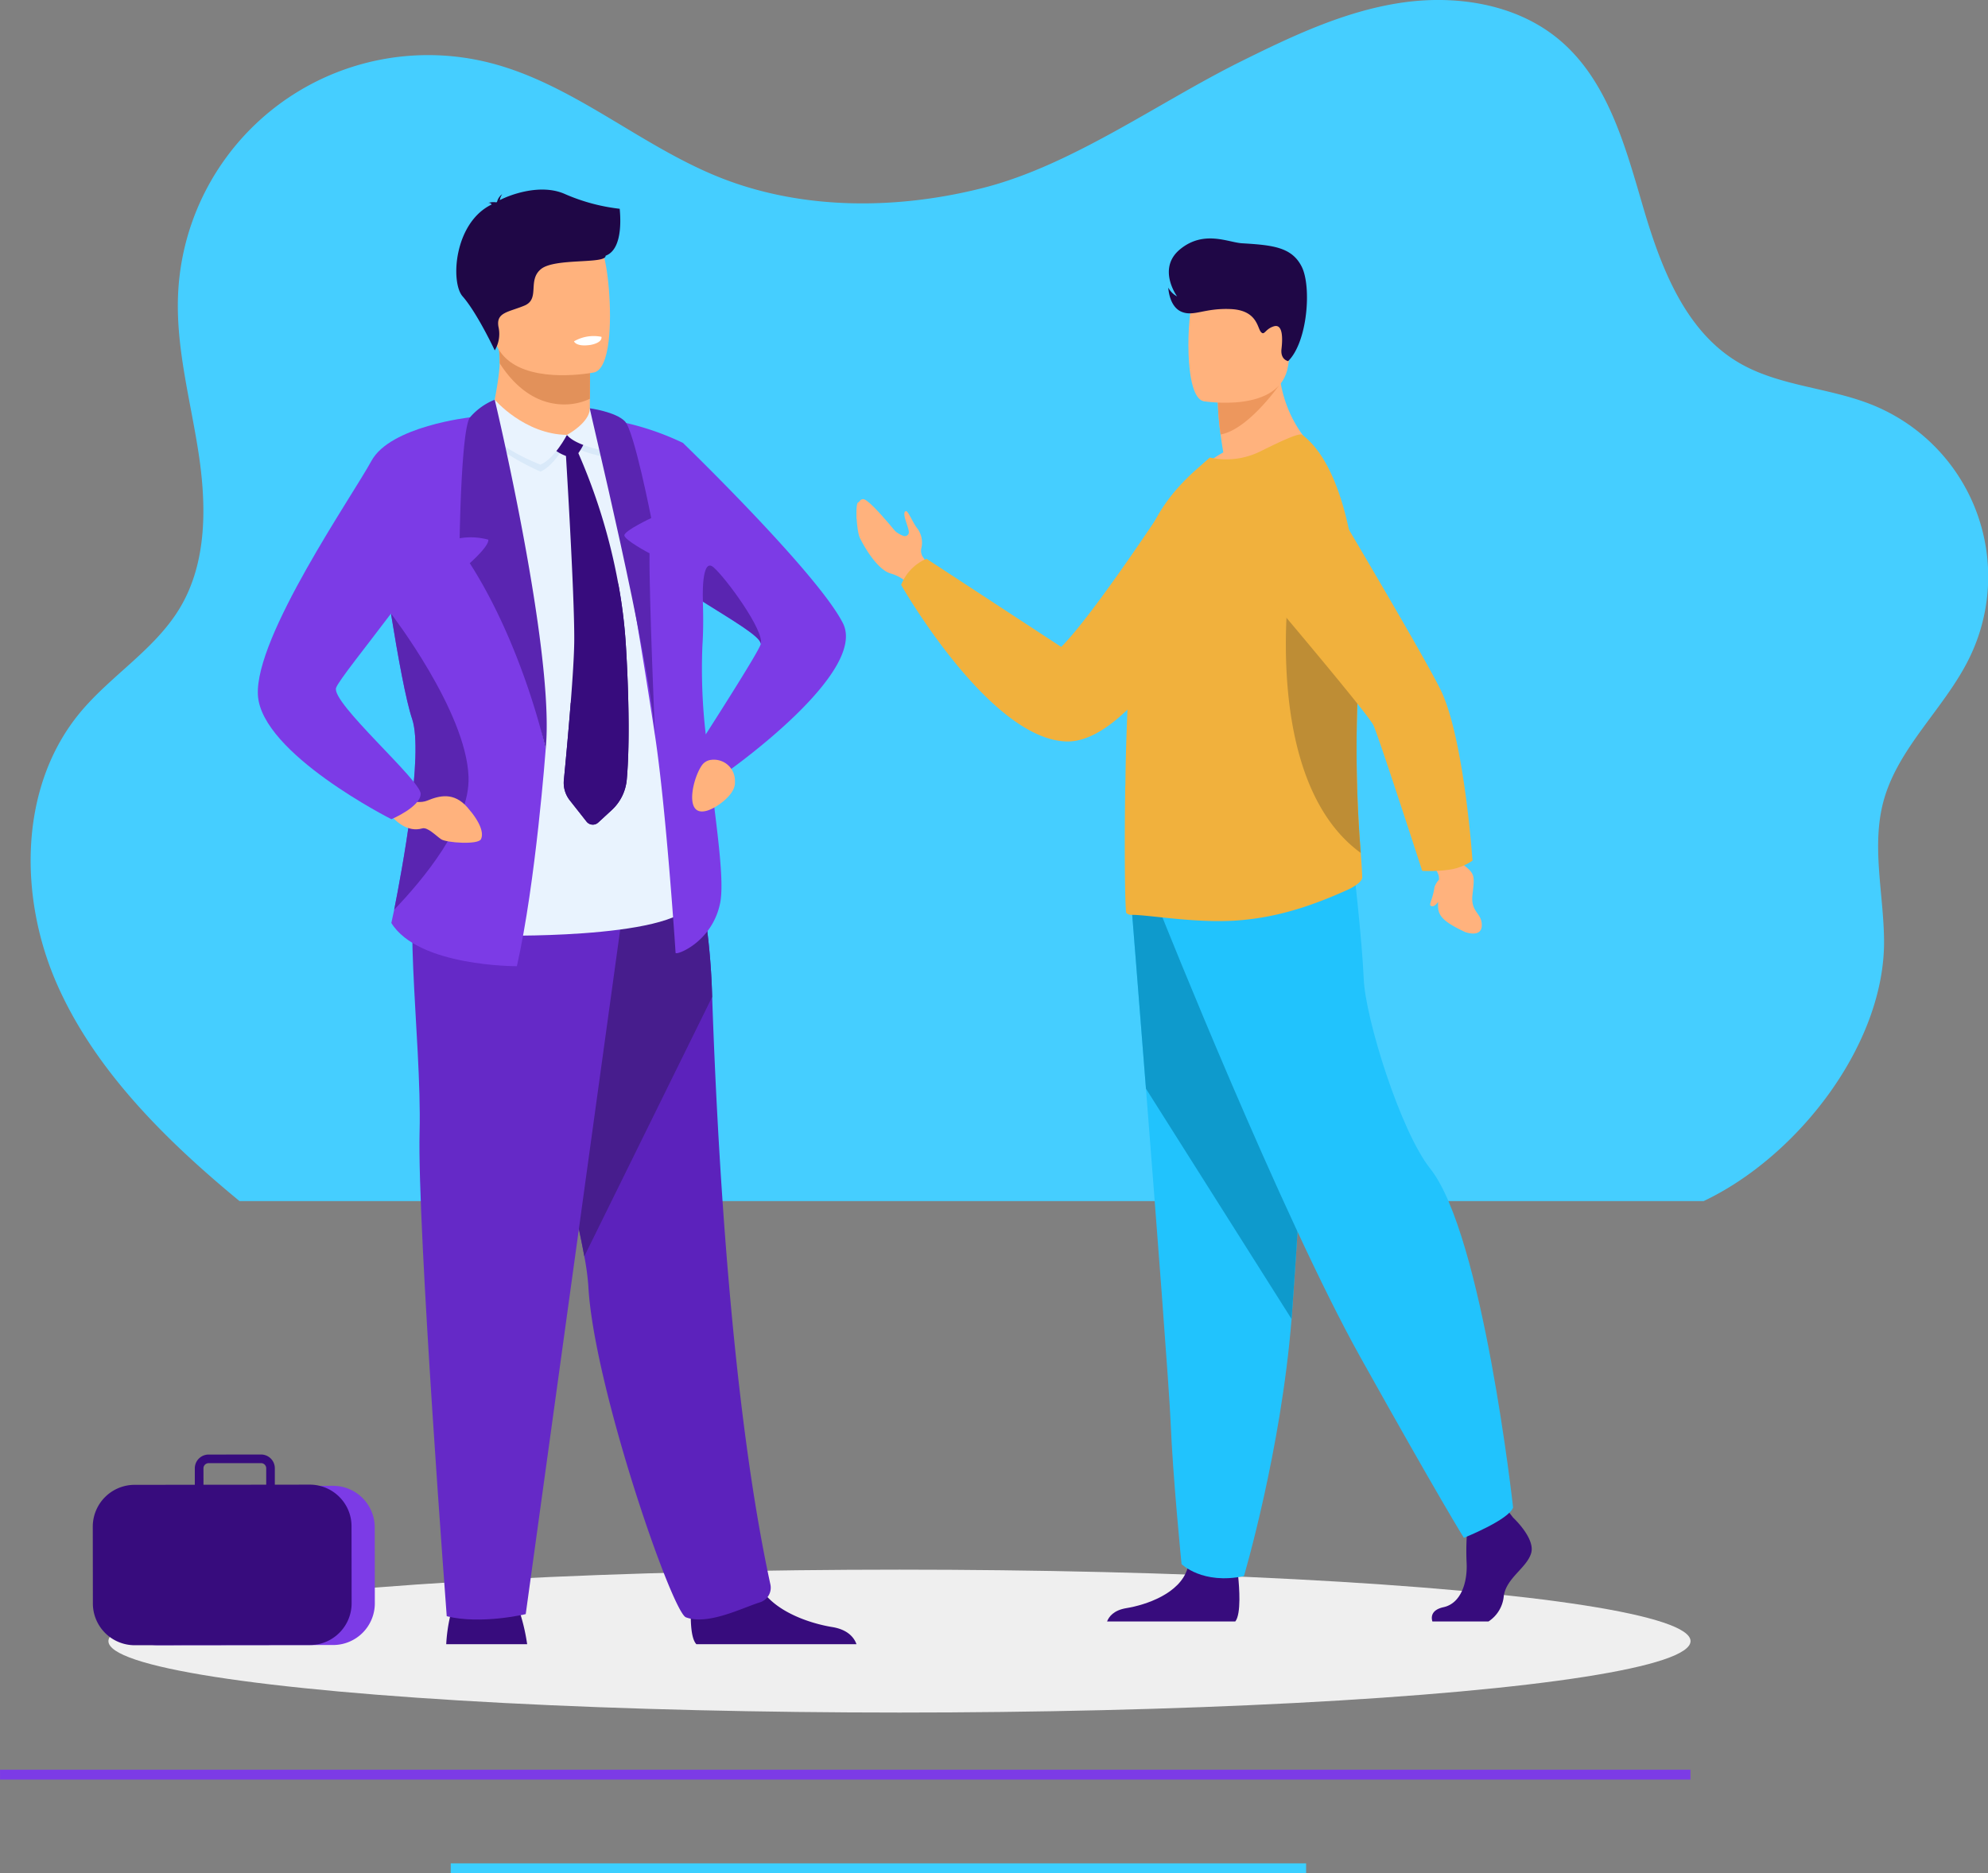 <svg xmlns="http://www.w3.org/2000/svg" width="403.35" height="380.158" viewBox="0 0 403.35 380.158">
  <rect x="0" y="0" width="403.35" height="380.158" fill="#808080" stroke="none"/>
  <g id="Grupo_11362" data-name="Grupo 11362" transform="translate(-763.65 -833.86)">
    <path id="Trazado_1344" data-name="Trazado 1344" d="M-10359.906,3545.495h173.547" transform="translate(11215.007 -2332.477)" fill="none" stroke="#3bcfff" stroke-width="2"/>
    <path id="Trazado_1557" data-name="Trazado 1557" d="M95.646,293.943c-14.892-12.284-29.5-26.646-37.177-44.359s-7.477-39.946,4.853-54.8c6.271-7.553,15.225-12.821,20.255-21.252,5.529-9.268,5.386-20.832,3.749-31.5s-4.6-21.26-4.142-32.043a50.784,50.784,0,0,1,62.986-47.114C163.224,67.117,176.9,79.8,193.24,86.264c16.812,6.655,36.049,6.468,53.4,2.032,17.982-4.6,35.447-17.312,52.077-25.576,10.291-5.114,20.849-10.129,32.2-11.906s23.789.094,32.57,7.507c9.727,8.212,13.29,21.391,16.863,33.61s8.446,25.315,19.4,31.807c8.207,4.865,18.345,5.056,27.191,8.63a37.581,37.581,0,0,1,19.785,51.146c-4.957,10.3-14.544,18.25-17.525,29.284-2.46,9.1.012,18.721.114,28.148.226,21.142-17.49,43.949-36.6,53Z" transform="translate(716.595 783.668)" fill="#45ceff"/>
    <g id="Grupo_9833" data-name="Grupo 9833" transform="translate(763.65 861.751)">
      <g id="Grupo_11360" data-name="Grupo 11360">
        <path id="Trazado_1342" data-name="Trazado 1342" d="M-9519.484,3804.547" transform="translate(9825.14 -3490.521)" fill="none" stroke="#707070" stroke-width="1"/>
        <path id="Trazado_1343" data-name="Trazado 1343" d="M-10359.9,3545.495h342.971" transform="translate(10359.904 -3213.228)" fill="none" stroke="#7c3be6" stroke-width="2"/>
        <ellipse id="Elipse_512" data-name="Elipse 512" cx="160.5" cy="14.5" rx="160.5" ry="14.5" transform="translate(21.999 290.664)" fill="#efefef"/>
        <g id="Grupo_9832" data-name="Grupo 9832" transform="translate(173.774 20.506)">
          <path id="Trazado_1316" data-name="Trazado 1316" d="M1889.987,751.784c1.508,3.042,3.932,6.5,6.169,7.191a8.34,8.34,0,0,1,3.7,2.139l1.842-1.343,2.2-1.605s-.082-.254-.241-.666-.394-.979-.7-1.6a2.28,2.28,0,0,1-.5-2.055,4.864,4.864,0,0,0-.821-4c-.865-1.012-1.871-3.625-2.314-3.5-1.075.3.944,3.828.547,4.562a.813.813,0,0,1-1.014.47l-.02-.008c-3.213-1.03-7.7-7.921-9.245-6.766C1889.015,745.035,1889.344,750.489,1889.987,751.784Z" transform="translate(-1889.294 -691.007)" fill="#ffb27d"/>
          <path id="Trazado_1317" data-name="Trazado 1317" d="M1985.865,743.19s-14.983,22.954-21.724,29.7L1936.808,755a9.559,9.559,0,0,0-5.149,5.305s17.856,31.362,33.568,31.774,35.181-41.064,35.181-41.064Z" transform="translate(-1922.601 -689.999)" fill="#f1b13d"/>
          <g id="Grupo_9830" data-name="Grupo 9830" transform="translate(50.842 126.496)">
            <path id="Trazado_1318" data-name="Trazado 1318" d="M2435.36,1722.234h11.373a6.894,6.894,0,0,0,3.111-5.212c.555-3.664,4.662-5.662,5.551-8.66s-3.665-7.214-3.665-7.214l-.761-.981-.792-1.018-7.549,1.777s-.187,1.8-.3,4.088a51.987,51.987,0,0,0-.033,5.236c.222,4-1.118,8.3-4.669,9.078C2435,1719.9,2435.119,1721.461,2435.36,1722.234Z" transform="translate(-2369.351 -1568.053)" fill="#370c7d"/>
            <path id="Trazado_1319" data-name="Trazado 1319" d="M2127.074,1758.209h26.011c1.25-1.526.79-7.16.6-9-.039-.37-.066-.587-.066-.587s-8.882-7.1-10.1-1.665c-.037.171-.083.337-.132.5-1.537,5.089-8.431,7.4-12.412,8.045C2128.384,1755.926,2127.428,1757.271,2127.074,1758.209Z" transform="translate(-2127.074 -1604.028)" fill="#370c7d"/>
            <path id="Trazado_1320" data-name="Trazado 1320" d="M2150.252,1119.507s1.349,16.827,2.934,37.055c2.155,27.477,4.745,61.228,5,67.622.444,11.1,2.222,28.863,2.222,28.863s4.216,4.219,12.655,2.441c0,0,7.519-25.352,9.667-52.177.033-.44.067-.883.1-1.326,2-27.307,5.1-84.809,5.1-84.809Z" transform="translate(-2145.296 -1110.516)" fill="#21c3fd"/>
            <path id="Trazado_1321" data-name="Trazado 1321" d="M2150.252,1119.507s1.349,16.827,2.934,37.055l29.545,46.749c.033-.44.067-.883.1-1.326,2-27.307,5.1-84.809,5.1-84.809Z" transform="translate(-2145.296 -1110.516)" fill="#0e9acc"/>
            <path id="Trazado_1322" data-name="Trazado 1322" d="M2179.059,1097.017s24.31,60.942,40.295,89.581,20.98,36.632,20.98,36.632,9.158-3.663,9.99-6.161c0,0-6.112-55.29-16.817-68.768-6.049-7.616-13.154-30.471-13.487-38.463s-2.165-23.811-2.165-23.811Z" transform="translate(-2167.944 -1086.027)" fill="#21c3fd"/>
          </g>
          <path id="Trazado_1323" data-name="Trazado 1323" d="M2207.361,628.776c9.5,3,25.937-5.093,25.937-5.093s-8.759-6.573-8.3-20.242l-7.345,5.92-4.99,4.021a59.818,59.818,0,0,0,.566,6.524c.144,1.093.323,2.31.549,3.642A22.731,22.731,0,0,0,2207.361,628.776Z" transform="translate(-2139.352 -580.132)" fill="#ffb27d"/>
          <path id="Trazado_1324" data-name="Trazado 1324" d="M2232.158,634.623a59.816,59.816,0,0,0,.566,6.524c5.528-.949,11.8-9.884,11.8-9.884a17.612,17.612,0,0,0-7.376-.661Z" transform="translate(-2158.847 -601.372)" fill="#ed975d"/>
          <path id="Trazado_1325" data-name="Trazado 1325" d="M2207.314,553.427s15.691,2.607,17.165-7.19,4.49-16.058-5.467-18.137-12.469,1.366-13.756,4.517S2203.27,552.5,2207.314,553.427Z" transform="translate(-2136.908 -520.402)" fill="#ffb27d"/>
          <path id="Trazado_1326" data-name="Trazado 1326" d="M2144.189,777.546a1.536,1.536,0,0,0,1,.38c3.567-.049,13.97,1.933,22.772,1.029,7.421-.713,13.989-2.911,21.042-6.072.937-.42,3.092-1.571,3.044-2.617-.031-1.146-.146-2.809-.289-4.9a262.346,262.346,0,0,1-.521-34.248c.153-2.69.233-5.359.243-7.986.072-19.579-3.81-36.8-11.611-42.629-.667-.477-4.757,1.522-8.516,3.376a15.556,15.556,0,0,1-10.227,1.238l-3.281,2.9c-4,3.71-8.373,8.753-10.275,16.411-1.619,6.517-2.569,18.269-3.093,30.446-.238,5.518-.429,11.085-.478,16.366v.189c-.046.524-.046,1.1-.046,1.619C2143.76,766.6,2143.951,777.354,2144.189,777.546Z" transform="translate(-2089.439 -640.657)" fill="#f1b13d"/>
          <path id="Trazado_1327" data-name="Trazado 1327" d="M2311.924,872.359a262.313,262.313,0,0,1-.521-34.248c.153-2.69.232-5.358.243-7.985-3.25-7.883-5.906-13.6-5.906-13.6h-8.192S2291.543,857.545,2311.924,872.359Z" transform="translate(-2209.607 -747.654)" fill="#be8d35"/>
          <path id="Trazado_1328" data-name="Trazado 1328" d="M2209.488,519.314s-1.61-.269-1.35-2.487.256-5.117-1.547-4.577-1.893,1.984-2.634,1.141-.754-4.4-6.12-4.642-7.546,1.62-10.041.523-2.627-4.873-2.627-4.873a4.294,4.294,0,0,0,1.781,1.777s-4.162-5.693.657-9.6,9.734-1.348,12.523-1.179c6.145.372,10.114.741,12.122,4.779S2213.432,515.428,2209.488,519.314Z" transform="translate(-2121.905 -494.422)" fill="#1f0746"/>
          <path id="Trazado_1337" data-name="Trazado 1337" d="M2434.975,1079.463q-.014-.28-.035-.575c-.073-.976-1.908-3.421-1.908-3.421l4.6-2.388,1.822,3.01c2.75,2.189,2.8,2.228,2.3,6.418-.435,3.633,1.942,3.676,1.885,6.27s-3.4,1.32-3.4,1.32c-5.18-2.432-5.609-3.657-5.449-6.123-.491.7-1.041,1.1-1.509.8-.412-.267.409-1.33.768-3.789A4.4,4.4,0,0,1,2434.975,1079.463Z" transform="translate(-2316.772 -949.352)" fill="#ffb27d"/>
          <path id="Trazado_1338" data-name="Trazado 1338" d="M2300.269,773.7a26.836,26.836,0,0,1-6.147.342s-8.757-27.052-9.884-29.523-26.011-31.72-26.011-31.72l10.366-25.943s26.915,44.958,29.648,51.276c4.516,10.439,6.083,33.844,6.083,33.844A11.27,11.27,0,0,1,2300.269,773.7Z" transform="translate(-2179.342 -645.707)" fill="#f1b13d"/>
          <path id="Trazado_1339" data-name="Trazado 1339" d="M1889.43,745.808s-.246-3.991,1.325-3.991,9.577,10.338,9.577,10.338l-.638,2.225Z" transform="translate(-1889.39 -688.919)" fill="#ffb27d"/>
        </g>
        <g id="Grupo_9829" data-name="Grupo 9829" transform="translate(18.832 10.583)">
          <g id="Grupo_9827" data-name="Grupo 9827" transform="translate(33.48 0)">
            <path id="Trazado_1287" data-name="Trazado 1287" d="M862.62,644.536l-.011,1.927s.525,6.028-6.9,6.908-13.509.767-13.308-3.885c.669-3.6,1.867-9.192,1.916-12.172a20.978,20.978,0,0,0-.264-3.609l14.383-.287,4.236.692Z" transform="translate(-795.248 -602.075)" fill="#ffb27d"/>
            <path id="Trazado_1288" data-name="Trazado 1288" d="M868.366,634.11l-.055,10.426a12.166,12.166,0,0,1-5.185,1.144c-6.61,0-10.882-4.847-13.116-8.365a20.99,20.99,0,0,0-.264-3.609l14.383-.287Z" transform="translate(-800.94 -602.075)" fill="#e2915a"/>
            <path id="Trazado_1289" data-name="Trazado 1289" d="M836.791,546.742c1.668,8.981,13.257,8.686,18.265,8.121,1.409-.157,2.3-.337,2.3-.337,1.589-.425,2.475-2.927,2.888-6.206.817-6.488-.215-16.013-1.311-18.449-1.65-3.666-4.757-7.63-16.427-4.77S834.649,535.235,836.791,546.742Z" transform="translate(-789.085 -517.426)" fill="#ffb27d"/>
            <path id="Trazado_1290" data-name="Trazado 1290" d="M802.81,1769.063h16.421a39.632,39.632,0,0,0-1.31-5.894,16.71,16.71,0,0,0-.93-2.366c-1.6-3.188-11.741-1.16-11.741-1.16s-.942.807-1.678,3.89A32.706,32.706,0,0,0,802.81,1769.063Z" transform="translate(-764.586 -1473.85)" fill="#370c7d"/>
            <path id="Trazado_1291" data-name="Trazado 1291" d="M1022.84,1740.924c.045,2.234.326,4.348,1.136,5.183h32.48c-.413-1.175-1.582-2.943-4.916-3.484-3.789-.613-9.7-2.437-13.144-6.083a9.781,9.781,0,0,1-2.545-4.608c-1.528-6.8-12.635,2.084-12.635,2.084A55.047,55.047,0,0,0,1022.84,1740.924Z" transform="translate(-934.995 -1450.894)" fill="#370c7d"/>
            <path id="Trazado_1292" data-name="Trazado 1292" d="M870.981,1169.924a51.223,51.223,0,0,1,.815,6c1.033,20.14,16.954,66.191,19.8,67.265,4.406,1.663,11.345-1.872,14.976-3.028a3.113,3.113,0,0,0,2.185-3.536c-7.884-36.247-10.782-88.441-11.836-119.342a140.228,140.228,0,0,0-3.2-26.316s-38.831-10.361-39.062,2.746C854.451,1105.309,867.518,1150.792,870.981,1169.924Z" transform="translate(-804.74 -953.437)" fill="#5c22bc"/>
            <path id="Trazado_1293" data-name="Trazado 1293" d="M870.981,1169.924l25.941-52.642a140.228,140.228,0,0,0-3.2-26.316s-38.831-10.361-39.062,2.746C854.451,1105.309,867.518,1150.792,870.981,1169.924Z" transform="translate(-804.74 -953.437)" fill="#471d8d"/>
            <path id="Trazado_1294" data-name="Trazado 1294" d="M815.765,1100.441l-20.528,148.78s-9.015,2.174-16.026.434c0,0-6.01-79.128-5.509-98.257s-4.313-51.188,1.1-54.724S815.765,1100.441,815.765,1100.441Z" transform="translate(-740.883 -960.121)" fill="#6529c7"/>
            <path id="Trazado_1295" data-name="Trazado 1295" d="M845.046,498.319a38.6,38.6,0,0,1-11.2-3.029c-4.918-2.138-11.122.216-13.135,1.277a2.992,2.992,0,0,1,.491-1.212,2.7,2.7,0,0,0-1.037,1.537c-.093.069-.135.116-.111.132a3.465,3.465,0,0,0-1.683.109s.461-.066.625.23a.274.274,0,0,0,.074.082c-7.671,3.706-8.379,15.829-5.911,18.634,2.97,3.375,6.531,10.975,6.531,10.975a6.516,6.516,0,0,0,.758-4.765c-.54-2.97,2.025-2.97,5.265-4.32s.54-5.13,3.374-7.425,13.23-.945,13.095-2.7C846.045,506.44,845.046,498.715,845.046,498.319Z" transform="translate(-771.622 -494.422)" fill="#1f0746"/>
            <path id="Trazado_1296" data-name="Trazado 1296" d="M834.657,716.139l4.726,101.408s39.446.644,38.32-8.282-14.219-90.02-14.219-90.02l-28.828-3.106Z" transform="translate(-789.252 -666.143)" fill="#e9f3fe"/>
            <path id="Trazado_1297" data-name="Trazado 1297" d="M746.169,760.666c2.347,7.04-2.078,30.664-3.655,38.667-.347,1.693-.577,2.693-.577,2.693,5.463,8.887,25.47,8.772,25.47,8.772,3.847-17.006,5.848-44.091,5.848-44.091L757.9,699.414l-19.314,17.853s1.462,10.889,3.271,21.969C743.283,748.008,744.9,756.934,746.169,760.666Z" transform="translate(-714.847 -653.189)" fill="#7c3be6"/>
            <path id="Trazado_1298" data-name="Trazado 1298" d="M917.784,627.3s.375,1.158,3.3.736c0,0,2.455-.355,2.273-1.647A7.963,7.963,0,0,0,917.784,627.3Z" transform="translate(-853.635 -596.504)" fill="#fff"/>
            <path id="Trazado_1299" data-name="Trazado 1299" d="M958.486,705.337s0,.017.009.043c.933.9,27.266,26.471,32.367,36.485,5.194,10.158-23.738,30.394-23.738,30.394a6.734,6.734,0,0,1-3.154.448c1.364,11.232,2.9,21.595,1.988,26.018-1.64,7.995-9.035,10.68-9.035,10.065,0-.2-1.906-29.152-4.174-44.11-5.034-33.2-11.039-64.355-11.039-64.355A55.522,55.522,0,0,1,958.486,705.337Zm15.679,40.914a.232.232,0,0,0,.039-.154c0-1.463-5.579-4.695-11.62-8.5l-.115-.117-.012-.007c.107,3.112.1,6.165-.09,9.007a115.2,115.2,0,0,0,.678,17.987C965.922,759.973,973.6,747.906,974.165,746.251Z" transform="translate(-872.166 -653.895)" fill="#7c3be6"/>
            <g id="Grupo_9826" data-name="Grupo 9826" transform="translate(44.287 42.642)">
              <path id="Trazado_1300" data-name="Trazado 1300" d="M829.7,690.961c-.048-.968,4.536-2.305,4.536-2.305s5.247,7.275,13.891,7.4c0,0-2.463,4.794-5.367,6.036C842.759,702.092,829.984,696.708,829.7,690.961Z" transform="translate(-829.698 -687.5)" fill="#d9e9f9"/>
              <g id="Grupo_9825" data-name="Grupo 9825" transform="translate(17.774 9.894)">
                <path id="Trazado_1301" data-name="Trazado 1301" d="M921.315,794.606a9.571,9.571,0,0,1-3.048,6.187l-2.751,2.535a1.611,1.611,0,0,1-2.357-.189l-3.407-4.327a5.743,5.743,0,0,1-1.2-4.1c.319-3.274.913-9.582,1.388-15.671.387-4.933.7-9.726.72-12.641.075-9.309-1.772-38.994-1.772-38.994l2.232.116a119.529,119.529,0,0,1,8.445,27.2,103.743,103.743,0,0,1,1.543,12.222S922.267,783.9,921.315,794.606Z" transform="translate(-908.522 -727.405)" fill="#370c7d"/>
                <path id="Trazado_1302" data-name="Trazado 1302" d="M921.315,888.435a9.57,9.57,0,0,1-3.048,6.186l-2.751,2.535a1.611,1.611,0,0,1-2.357-.189l-3.407-4.327a5.743,5.743,0,0,1-1.2-4.1c.319-3.274.913-9.582,1.388-15.671,6.167-6.929,8.666-16.5,9.625-24.318a103.744,103.744,0,0,1,1.543,12.222S922.267,877.729,921.315,888.435Z" transform="translate(-908.522 -821.234)" fill="#370c7d"/>
              </g>
              <path id="Trazado_1303" data-name="Trazado 1303" d="M911.417,701.14s4.579-2.714,4.595-5.657c0,0,2.958-.37,4.25,1.064,0,0,1.086,5.044-.354,7.973C919.907,704.52,913.313,703.515,911.417,701.14Z" transform="translate(-892.99 -692.753)" fill="#d9e9f9"/>
              <path id="Trazado_1304" data-name="Trazado 1304" d="M896.737,713.672l6.209-1.488a.94.94,0,0,1,.789,1.082c-.022,1.012-1.749,3.967-2.513,4.2S895.268,715.719,896.737,713.672Z" transform="translate(-881.418 -705.722)" fill="#370c7d"/>
              <path id="Trazado_1305" data-name="Trazado 1305" d="M832.905,686.49c-.048-.968,3.055-2.962,3.055-2.962s6,7.018,14.649,7.144c0,0-2.463,4.794-5.367,6.036C845.242,696.708,833.19,692.237,832.905,686.49Z" transform="translate(-832.182 -683.528)" fill="#e9f3fe"/>
              <path id="Trazado_1306" data-name="Trazado 1306" d="M911.417,696.669s4.631-2.455,4.647-5.4a14.8,14.8,0,0,1,4.088,2.664,8.5,8.5,0,0,1-.245,6.114S913.313,699.044,911.417,696.669Z" transform="translate(-892.99 -689.525)" fill="#e9f3fe"/>
            </g>
            <path id="Trazado_1307" data-name="Trazado 1307" d="M1032.781,1011.8a4.269,4.269,0,0,0-4.829-4.272,2.642,2.642,0,0,0-1.793.99c-1.759,2.341-3.432,9.152-.316,9.47,1.269.13,2.9-.76,4.153-1.714,1.275-.968,2.785-2.486,2.785-4.087Z" transform="translate(-935.978 -891.791)" fill="#ffb27d"/>
            <path id="Trazado_1308" data-name="Trazado 1308" d="M753.747,936.107c5.656-5.887,15.428-17.468,15.082-26.972-.461-13.312-15.736-33.126-15.736-33.126,1.424,8.772,3.039,17.7,4.309,21.43C759.749,904.48,755.324,928.1,753.747,936.107Z" transform="translate(-726.08 -789.964)" fill="#5a25b1"/>
            <path id="Trazado_1309" data-name="Trazado 1309" d="M751.611,1039.837s4.066,2.033,6.534,1.016,5.373-1.78,8.131,1.361,3.34,5.319,2.759,6.48-7.013.726-8.081,0-2.755-2.513-3.826-2.2c-2.954.859-5.443-1.4-6.836-3.19C749.453,1042.219,751.721,1041.695,751.611,1039.837Z" transform="translate(-723.767 -916.849)" fill="#ffb27d"/>
            <path id="Trazado_1310" data-name="Trazado 1310" d="M676.356,699.414s-16.194,1.793-20.013,8.845-23.678,35.632-23.028,47.51,27.09,25.2,27.09,25.2,5.856-2.474,5.944-5.136-18.279-18.574-17.165-21.544,21.337-26.455,23.289-34.2S676.356,699.414,676.356,699.414Z" transform="translate(-633.3 -653.189)" fill="#7c3be6"/>
            <path id="Trazado_1311" data-name="Trazado 1311" d="M1033.677,840.1l.115.117c6.041,3.808,11.62,7.04,11.62,8.5.808-2.579-7.041-13.352-9.58-15.544C1033.253,830.943,1033.677,840.1,1033.677,840.1Z" transform="translate(-943.374 -756.517)" fill="#5a25b1"/>
            <path id="Trazado_1312" data-name="Trazado 1312" d="M822.026,683.528s12.294,51.492,10.337,70.889c0,0-4.521-20.728-15.4-37.706,0,0,3.97-3.491,3.754-4.778a13.586,13.586,0,0,0-5.805-.285s.316-22.2,2.1-24.541A12.99,12.99,0,0,1,822.026,683.528Z" transform="translate(-773.961 -640.886)" fill="#5a25b1"/>
            <path id="Trazado_1313" data-name="Trazado 1313" d="M932.019,691.271c-.166.078,12.184,50.316,13.223,66.4,0,0-1.232-28.7-1.111-36.965,0,0-5.106-2.7-5.106-3.652s5.447-3.513,5.447-3.513-3.449-17.672-5.332-19.619S932.019,691.271,932.019,691.271Z" transform="translate(-864.658 -646.883)" fill="#5a25b1"/>
          </g>
          <g id="Grupo_9828" data-name="Grupo 9828" transform="translate(0 256.711)">
            <path id="Trazado_1314" data-name="Trazado 1314" d="M424.464,1693.383l35.636-.042a8.457,8.457,0,0,0,8.422-8.442l-.018-15.443a8.457,8.457,0,0,0-8.442-8.423l-35.636.042a8.457,8.457,0,0,0-8.422,8.442l.018,15.443A8.457,8.457,0,0,0,424.464,1693.383Z" transform="translate(-411.305 -1654.68)" fill="#7c3be6"/>
            <path id="Trazado_1315" data-name="Trazado 1315" d="M446.544,1643.235v0a8.5,8.5,0,0,0-6.511-4.222h-.009c-.272-.026-.547-.041-.829-.041l-7.1.01,0-3.333a2.795,2.795,0,0,0-2.8-2.789h-1.851l-7.45.008-1.344,0a2.8,2.8,0,0,0-2.789,2.8l0,3.333-12.248.013a8.491,8.491,0,0,0-8.455,8.474l.02,15.623a8.488,8.488,0,0,0,8.473,8.453l35.571-.04a8.283,8.283,0,0,0,1.826-.2h.006a8.33,8.33,0,0,0,2.622-1.078,8.481,8.481,0,0,0,4-7.193l-.018-15.621A8.391,8.391,0,0,0,446.544,1643.235Zm-28.928-7.571a1.045,1.045,0,0,1,.732-1,1.056,1.056,0,0,1,.31-.049l1.582,0,5.864-.005,3.2,0a1.043,1.043,0,0,1,1.044,1.04l0,3.333-12.729.013Z" transform="translate(-395.167 -1632.858)" fill="#370c7d"/>
          </g>
        </g>
      </g>
    </g>
  </g>
</svg>
